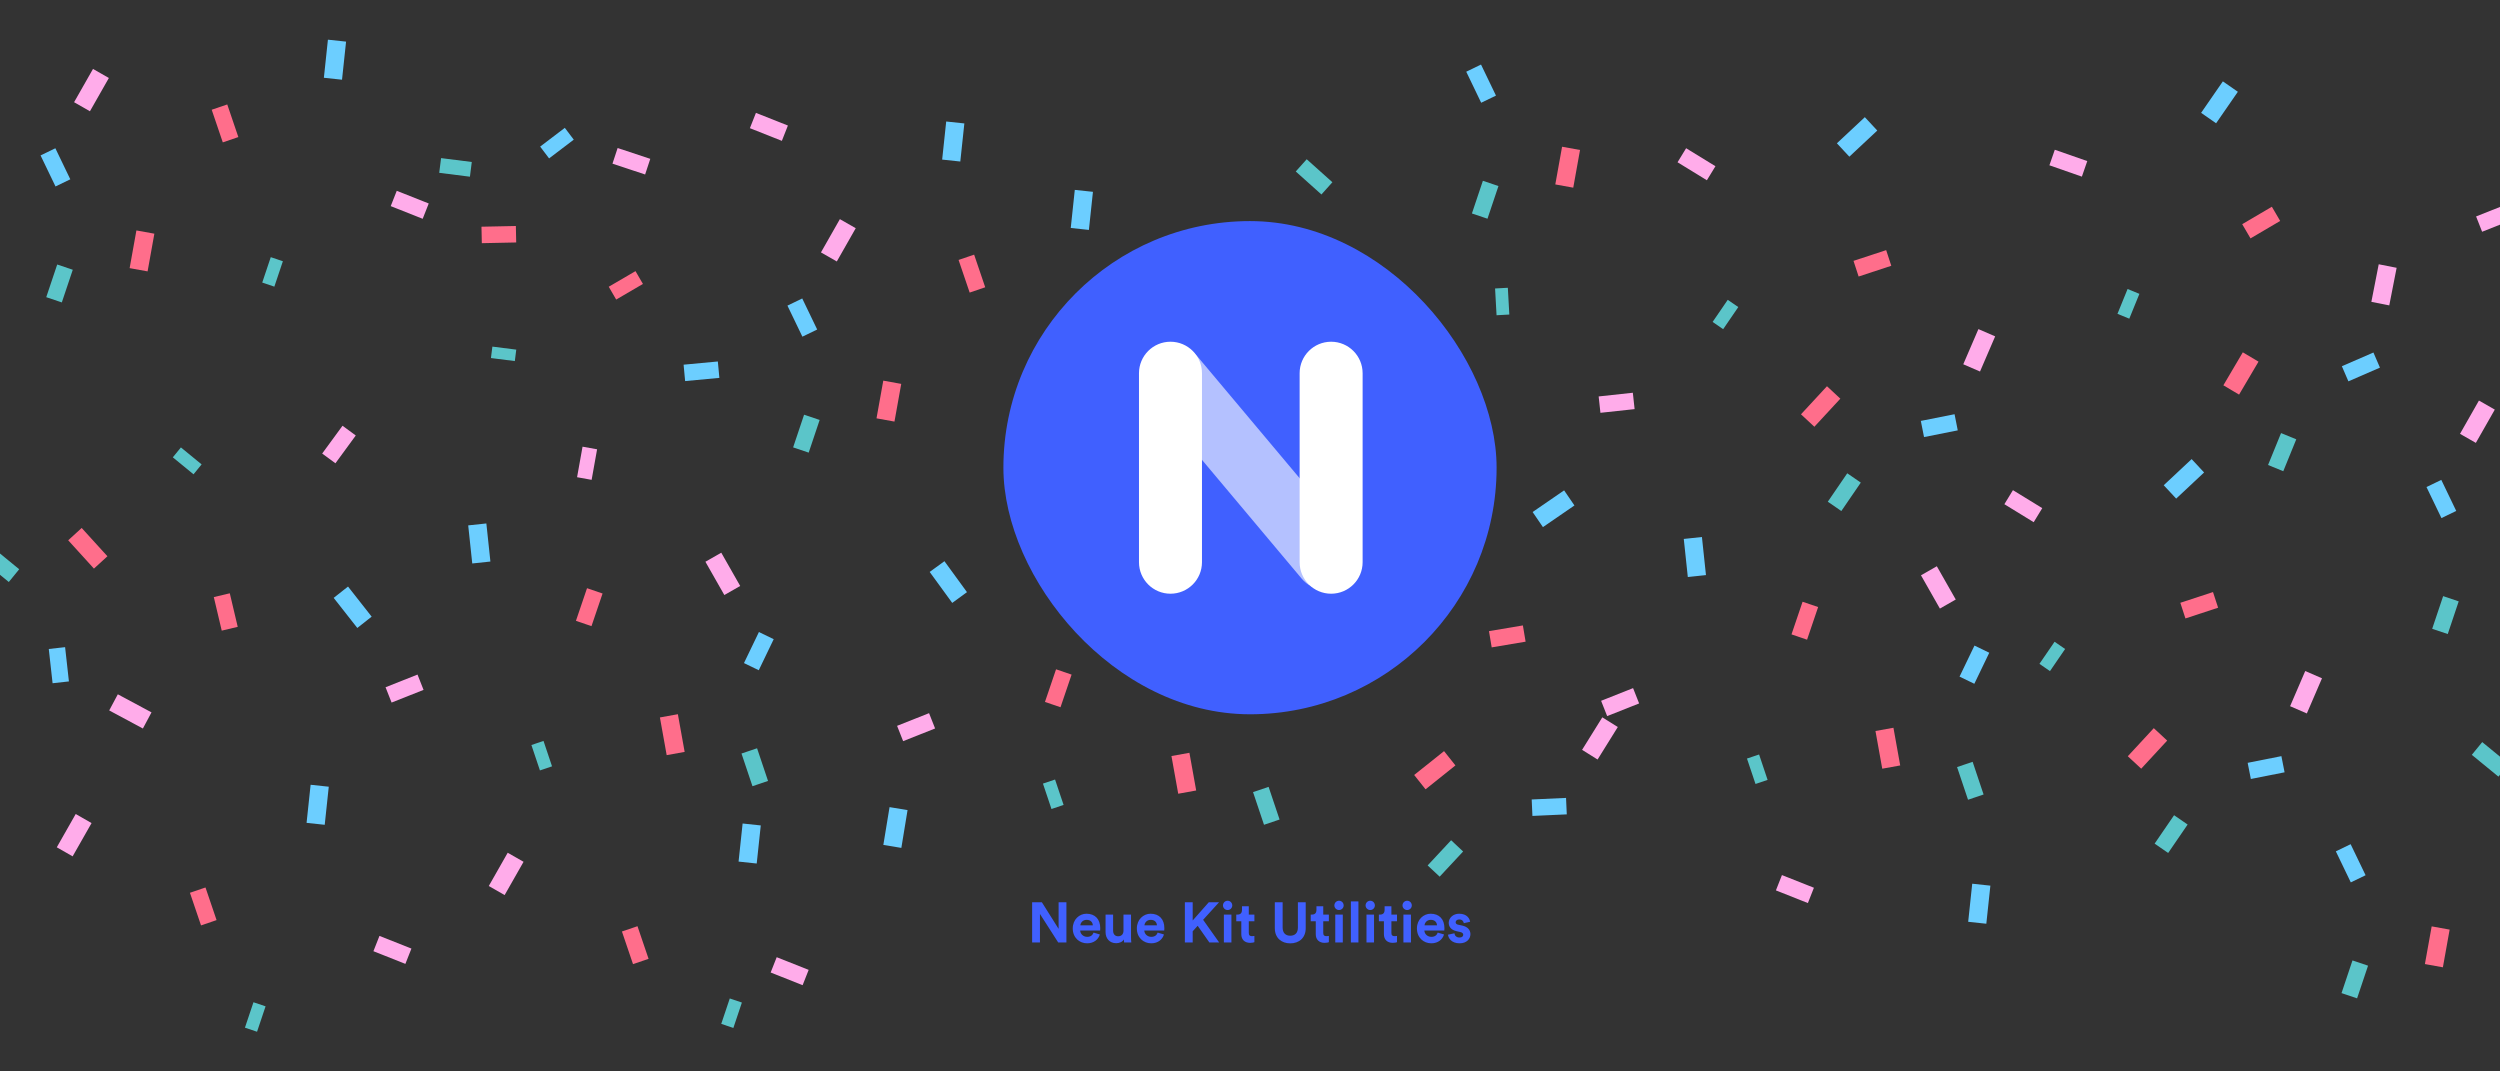 <svg width="1764" height="756" viewBox="0 0 1764 756" fill="none" xmlns="http://www.w3.org/2000/svg">
<rect x="0" y="0" width="1764" height="756" fill="#333333" stroke="none"/>
<g clip-path="url(#clip0_202_332)">
<path d="M541.923 551.033L530.935 554.739L523.198 531.683L534.187 527.978L541.923 551.033Z" fill="#5BC5C9"/>
<path d="M374.955 525.679L383.502 522.797L389.52 540.729L380.973 543.611L374.955 525.679Z" fill="#5BC5C9"/>
<path d="M330.365 370.71L343.174 369.345L346.028 396.222L333.221 397.588L330.365 370.71Z" fill="#6CCEFF"/>
<path d="M497.736 396.374L508.927 389.98L522.281 413.459L511.092 419.855L497.736 396.374Z" fill="#FFACEA"/>
<path d="M535.383 472.917L524.943 467.865L535.491 445.956L545.929 451.01L535.383 472.917Z" fill="#6CCEFF"/>
<path d="M406.378 438.059L414.201 415.033L425.174 418.778L417.353 441.808L406.378 438.059Z" fill="#FF6E8B"/>
<path d="M272.041 484.923L294.599 475.975L298.863 486.782L276.303 495.731L272.041 484.923Z" fill="#FFACEA"/>
<path d="M465.632 506.233L478.306 503.943L483.085 530.542L470.41 532.833L465.632 506.233Z" fill="#FF6E8B"/>
<path d="M902.867 578.259L891.88 581.963L884.142 558.909L895.132 555.204L902.867 578.259Z" fill="#5BC5C9"/>
<path d="M735.902 552.905L744.447 550.021L750.465 567.953L741.918 570.837L735.902 552.905Z" fill="#5BC5C9"/>
<path d="M655.981 403.561L666.391 395.974L682.301 417.821L671.893 425.41L655.981 403.561Z" fill="#6CCEFF"/>
<path d="M858.68 423.6L869.871 417.204L883.225 440.683L872.036 447.081L858.68 423.6Z" fill="#FFACEA"/>
<path d="M896.328 500.141L885.888 495.089L896.436 473.18L906.876 478.234L896.328 500.141Z" fill="#6CCEFF"/>
<path d="M737.322 495.283L745.146 472.259L756.119 476.004L748.297 499.034L737.322 495.283Z" fill="#FF6E8B"/>
<path d="M632.985 512.147L655.543 503.199L659.807 514.008L637.248 522.956L632.985 512.147Z" fill="#FFACEA"/>
<path d="M826.575 533.457L839.25 531.166L844.03 557.767L831.355 560.058L826.575 533.457Z" fill="#FF6E8B"/>
<path d="M1015.82 618.58L1007.35 610.645L1023.91 592.87L1032.38 600.806L1015.82 618.58Z" fill="#5BC5C9"/>
<path d="M958.793 459.209L965.38 465.381L952.497 479.206L945.91 473.034L958.793 459.209Z" fill="#5BC5C9"/>
<path d="M1103.64 346L1110.92 356.654L1088.69 371.934L1081.41 361.282L1103.64 346Z" fill="#6CCEFF"/>
<path d="M1130.59 506.151L1141.52 512.99L1127.25 535.923L1116.32 529.086L1130.59 506.151Z" fill="#FFACEA"/>
<path d="M1081.28 575.717L1080.76 564.106L1105 563.01L1105.52 574.621L1081.28 575.717Z" fill="#6CCEFF"/>
<path d="M1050.62 445.329L1074.55 441.3L1076.47 452.761L1052.54 456.794L1050.62 445.329Z" fill="#FF6E8B"/>
<path d="M945.696 349.042L964.261 364.699L956.801 373.594L938.234 357.936L945.696 349.042Z" fill="#FFACEA"/>
<path d="M1018.92 529.989L1026.95 540.082L1005.87 556.932L997.838 546.835L1018.92 529.989Z" fill="#FF6E8B"/>
<path d="M1299.25 360.583L1289.7 354.006L1303.42 333.948L1312.98 340.527L1299.25 360.583Z" fill="#5BC5C9"/>
<path d="M1219.1 211.552L1226.54 216.667L1215.86 232.268L1208.43 227.151L1219.1 211.552Z" fill="#5BC5C9"/>
<path d="M1315.82 82.672L1324.61 92.115L1304.9 110.557L1296.11 101.116L1315.82 82.672Z" fill="#6CCEFF"/>
<path d="M1395.97 232.214L1407.79 237.336L1397.1 262.151L1385.28 257.028L1395.97 232.214Z" fill="#FFACEA"/>
<path d="M1357.59 308.388L1355.34 296.987L1379.14 292.269L1381.39 303.672L1357.59 308.388Z" fill="#6CCEFF"/>
<path d="M1307.83 184.062L1330.88 176.492L1334.49 187.537L1311.44 195.111L1307.83 184.062Z" fill="#FF6E8B"/>
<path d="M1189.73 104.587L1210.42 117.286L1204.37 127.199L1183.67 114.498L1189.73 104.587Z" fill="#FFACEA"/>
<path d="M1289.11 272.523L1298.55 281.3L1280.22 301.119L1270.77 292.339L1289.11 272.523Z" fill="#FF6E8B"/>
<path d="M-12.572 395.267L-5.233 386.269L13.55 401.663L6.211 410.663L-12.572 395.267Z" fill="#5BC5C9"/>
<path d="M142.26 327.673L136.552 334.671L121.943 322.697L127.649 315.7L142.26 327.673Z" fill="#5BC5C9"/>
<path d="M262.242 435.105L252.12 443.096L235.444 421.86L245.562 413.871L262.242 435.105Z" fill="#6CCEFF"/>
<path d="M106.903 502.653L100.821 514.038L77.055 501.281L83.137 489.894L106.903 502.653Z" fill="#FFACEA"/>
<path d="M34.414 457.924L45.935 456.632L48.629 480.81L37.106 482.097L34.414 457.924Z" fill="#6CCEFF"/>
<path d="M162.143 418.626L167.736 442.295L156.457 444.977L150.861 421.305L162.143 418.626Z" fill="#FF6E8B"/>
<path d="M251.029 307.287L236.676 326.895L227.33 320.02L241.685 300.41L251.029 307.287Z" fill="#FFACEA"/>
<path d="M75.799 392.505L66.283 401.207L48.122 381.232L57.639 372.531L75.799 392.505Z" fill="#FF6E8B"/>
<path d="M1744.11 532.61L1751.46 523.612L1770.23 539.007L1762.9 548.004L1744.11 532.61Z" fill="#5BC5C9"/>
<path d="M1399.62 560.593L1388.64 564.3L1380.9 541.244L1391.89 537.539L1399.62 560.593Z" fill="#5BC5C9"/>
<path d="M1232.66 535.24L1241.21 532.358L1247.22 550.289L1238.68 553.171L1232.66 535.24Z" fill="#5BC5C9"/>
<path d="M1188.07 380.271L1200.88 378.905L1203.73 405.783L1190.92 407.149L1188.07 380.271Z" fill="#6CCEFF"/>
<path d="M1355.44 405.935L1366.63 399.541L1379.98 423.02L1368.79 429.416L1355.44 405.935Z" fill="#FFACEA"/>
<path d="M1393.09 482.478L1382.65 477.425L1393.19 455.516L1403.63 460.571L1393.09 482.478Z" fill="#6CCEFF"/>
<path d="M1264.08 447.62L1271.9 424.596L1282.88 428.339L1275.06 451.369L1264.08 447.62Z" fill="#FF6E8B"/>
<path d="M1129.74 494.484L1152.3 485.536L1156.57 496.342L1134.01 505.292L1129.74 494.484Z" fill="#FFACEA"/>
<path d="M1323.33 515.794L1336.01 513.503L1340.79 540.102L1328.11 542.395L1323.33 515.794Z" fill="#FF6E8B"/>
<path d="M914.284 120.999L922.015 112.361L940.138 128.586L932.406 137.225L914.284 120.999Z" fill="#5BC5C9"/>
<path d="M1064.98 221.938L1055.97 222.439L1054.93 203.548L1063.93 203.049L1064.98 221.938Z" fill="#5BC5C9"/>
<path d="M635.997 598.275L623.286 596.174L627.664 569.507L640.371 571.604L635.997 598.275Z" fill="#6CCEFF"/>
<path d="M912.321 313.841L899.835 317.021L893.192 290.827L905.676 287.643L912.321 313.841Z" fill="#FFACEA"/>
<path d="M896.334 230.017L905.056 237.671L889.078 255.977L880.355 248.321L896.334 230.017Z" fill="#6CCEFF"/>
<path d="M1011.45 298.023L997.794 318.133L988.211 311.594L1001.86 291.482L1011.45 298.023Z" fill="#FF6E8B"/>
<path d="M1153.38 288.674L1129.26 291.284L1128.01 279.728L1152.13 277.119L1153.38 288.674Z" fill="#FFACEA"/>
<path d="M972.411 216.503L959.586 215.331L962.034 188.414L974.861 189.585L972.411 216.503Z" fill="#FF6E8B"/>
<path d="M1716.15 443.679L1727.13 447.386L1734.86 424.329L1723.88 420.624L1716.15 443.679Z" fill="#5BC5C9"/>
<path d="M1760.33 289.021L1749.14 282.626L1735.78 306.105L1746.96 312.502L1760.33 289.021Z" fill="#FFACEA"/>
<path d="M1722.68 365.564L1733.12 360.511L1722.58 338.602L1712.13 343.657L1722.68 365.564Z" fill="#6CCEFF"/>
<path d="M1038.58 150.622L1049.57 154.329L1057.31 131.272L1046.32 127.567L1038.58 150.622Z" fill="#5BC5C9"/>
<path d="M187.388 710.068L178.841 707.187L172.825 725.118L181.372 728L187.388 710.068Z" fill="#5BC5C9"/>
<path d="M231.98 555.1L219.171 553.734L216.317 580.612L229.124 581.977L231.98 555.1Z" fill="#6CCEFF"/>
<path d="M64.61 580.764L53.419 574.367L40.064 597.846L51.253 604.245L64.61 580.764Z" fill="#FFACEA"/>
<path d="M1045.12 72.507L1055.56 67.454L1045.01 45.545L1034.58 50.6L1045.12 72.507Z" fill="#6CCEFF"/>
<path d="M152.816 649.222L144.992 626.198L134.019 629.943L141.841 652.973L152.816 649.222Z" fill="#FF6E8B"/>
<path d="M290.304 669.313L267.747 660.365L263.482 671.171L286.042 680.119L290.304 669.313Z" fill="#FFACEA"/>
<path d="M680.45 87.094L667.641 85.728L664.787 112.606L677.594 113.971L680.45 87.094Z" fill="#6CCEFF"/>
<path d="M555.944 88.584L533.386 79.636L529.122 90.442L551.682 99.39L555.944 88.584Z" fill="#FFACEA"/>
<path d="M1114.87 105.823L1102.2 103.532L1097.42 130.133L1110.09 132.424L1114.87 105.823Z" fill="#FF6E8B"/>
<path d="M1652.18 700.732L1663.16 704.439L1670.9 681.383L1659.91 677.678L1652.18 700.732Z" fill="#5BC5C9"/>
<path d="M523.475 707.393L514.929 704.511L508.913 722.441L517.459 725.324L523.475 707.393Z" fill="#5BC5C9"/>
<path d="M536.798 582.424L523.989 581.058L521.134 607.934L533.941 609.301L536.798 582.424Z" fill="#6CCEFF"/>
<path d="M369.425 608.088L358.234 601.691L344.882 625.17L356.071 631.567L369.425 608.088Z" fill="#FFACEA"/>
<path d="M1658.72 622.617L1669.16 617.564L1658.61 595.655L1648.17 600.71L1658.72 622.617Z" fill="#6CCEFF"/>
<path d="M457.633 676.546L449.808 653.52L438.834 657.265L446.656 680.295L457.633 676.546Z" fill="#FF6E8B"/>
<path d="M570.597 684.341L548.039 675.393L543.774 686.199L566.334 695.147L570.597 684.341Z" fill="#FFACEA"/>
<path d="M1404.41 624.91L1391.6 623.544L1388.75 650.42L1401.55 651.786L1404.41 624.91Z" fill="#6CCEFF"/>
<path d="M1279.9 626.398L1257.34 617.45L1253.08 628.258L1275.64 637.206L1279.9 626.398Z" fill="#FFACEA"/>
<path d="M1728.47 655.933L1715.79 653.642L1711.01 680.243L1723.7 682.534L1728.47 655.933Z" fill="#FF6E8B"/>
<path d="M1529.86 601.848L1520.3 595.271L1534.03 575.212L1543.59 581.791L1529.86 601.848Z" fill="#5BC5C9"/>
<path d="M1449.71 452.817L1457.14 457.932L1446.47 473.532L1439.03 468.417L1449.71 452.817Z" fill="#5BC5C9"/>
<path d="M1546.42 323.937L1555.21 333.379L1535.51 351.821L1526.72 342.381L1546.42 323.937Z" fill="#6CCEFF"/>
<path d="M1626.57 473.478L1638.4 478.601L1627.71 503.414L1615.89 498.295L1626.57 473.478Z" fill="#FFACEA"/>
<path d="M1588.2 549.653L1585.95 538.252L1609.75 533.533L1612 544.938L1588.2 549.653Z" fill="#6CCEFF"/>
<path d="M1538.44 425.327L1561.49 417.757L1565.1 428.801L1542.04 436.377L1538.44 425.327Z" fill="#FF6E8B"/>
<path d="M1420.33 345.852L1441.02 358.548L1434.97 368.462L1414.28 355.763L1420.33 345.852Z" fill="#FFACEA"/>
<path d="M1519.71 513.785L1529.16 522.565L1510.83 542.385L1501.38 533.603L1519.71 513.785Z" fill="#FF6E8B"/>
<path d="M1747.13 152.723L1769.67 143.775L1773.95 154.583L1751.38 163.531L1747.13 152.723Z" fill="#FFACEA"/>
<path d="M1611.08 332.49L1600.34 328.098L1609.51 305.578L1620.25 309.97L1611.08 332.49Z" fill="#5BC5C9"/>
<path d="M1501.22 203.924L1509.56 207.341L1502.43 224.858L1494.08 221.441L1501.22 203.924Z" fill="#5BC5C9"/>
<path d="M1568.45 57.407L1579.04 64.762L1563.68 86.978L1553.1 79.622L1568.45 57.407Z" fill="#6CCEFF"/>
<path d="M1678.42 186.471L1691.06 188.96L1685.87 215.481L1673.23 212.994L1678.42 186.471Z" fill="#FFACEA"/>
<path d="M1657.03 269.074L1652.42 258.41L1674.69 248.733L1679.29 259.399L1657.03 269.074Z" fill="#6CCEFF"/>
<path d="M1582.1 158.18L1603.03 145.876L1608.89 155.899L1587.96 168.207L1582.1 158.18Z" fill="#FF6E8B"/>
<path d="M1449.87 105.659L1472.78 113.661L1468.97 124.636L1446.06 116.631L1449.87 105.659Z" fill="#FFACEA"/>
<path d="M1582.52 248.601L1593.61 255.17L1579.89 278.437L1568.81 271.868L1582.52 248.601Z" fill="#FF6E8B"/>
<path d="M559.625 315.672L570.612 319.379L578.348 296.322L567.361 292.617L559.625 315.672Z" fill="#5BC5C9"/>
<path d="M726.59 290.318L718.044 287.436L712.028 305.368L720.572 308.25L726.59 290.318Z" fill="#5BC5C9"/>
<path d="M771.183 135.352L758.374 133.984L755.52 160.861L768.327 162.227L771.183 135.352Z" fill="#6CCEFF"/>
<path d="M603.81 161.016L592.619 154.619L579.267 178.098L590.456 184.495L603.81 161.016Z" fill="#FFACEA"/>
<path d="M566.164 237.557L576.604 232.504L566.057 210.595L555.616 215.65L566.164 237.557Z" fill="#6CCEFF"/>
<path d="M695.17 202.699L687.347 179.672L676.373 183.419L684.195 206.447L695.17 202.699Z" fill="#FF6E8B"/>
<path d="M829.507 249.562L806.949 240.615L802.685 251.423L825.245 260.371L829.507 249.562Z" fill="#FFACEA"/>
<path d="M635.915 270.873L623.242 268.581L618.461 295.181L631.138 297.472L635.915 270.873Z" fill="#FF6E8B"/>
<path d="M311.221 111.558L309.914 121.94L331.583 124.68L332.888 114.298L311.221 111.558Z" fill="#5BC5C9"/>
<path d="M363.261 254.771L364.276 246.697L347.422 244.566L346.408 252.639L363.261 254.771Z" fill="#5BC5C9"/>
<path d="M507.587 266.635L506.508 255.058L482.346 257.317L483.423 268.892L507.587 266.635Z" fill="#6CCEFF"/>
<path d="M455.201 123.118L458.838 112.077L435.797 104.443L432.157 115.482L455.201 123.118Z" fill="#FFACEA"/>
<path d="M381.133 103.438L387.439 111.773L404.844 98.541L398.536 90.204L381.133 103.438Z" fill="#6CCEFF"/>
<path d="M434.782 211.372L453.653 200.35L448.402 191.308L429.527 202.326L434.782 211.372Z" fill="#FF6E8B"/>
<path d="M417.453 338.574L421.312 317.022L411.041 315.173L407.183 336.726L417.453 338.574Z" fill="#FFACEA"/>
<path d="M364.232 171.081L363.992 159.462L339.728 159.966L339.97 171.59L364.232 171.081Z" fill="#FF6E8B"/>
<path d="M32.63 209.688L43.618 213.393L51.355 190.338L40.366 186.631L32.63 209.688Z" fill="#5BC5C9"/>
<path d="M199.597 184.334L191.049 181.451L185.033 199.382L193.579 202.266L199.597 184.334Z" fill="#5BC5C9"/>
<path d="M244.188 29.368L231.379 28L228.525 54.876L241.332 56.243L244.188 29.368Z" fill="#6CCEFF"/>
<path d="M76.817 55.03L65.626 48.635L52.272 72.114L63.461 78.511L76.817 55.03Z" fill="#FFACEA"/>
<path d="M39.169 131.571L49.61 126.52L39.062 104.611L28.622 109.666L39.169 131.571Z" fill="#6CCEFF"/>
<path d="M168.175 96.715L160.352 73.69L149.378 77.435L157.2 100.464L168.175 96.715Z" fill="#FF6E8B"/>
<path d="M302.512 143.576L279.954 134.629L275.69 145.437L298.25 154.385L302.512 143.576Z" fill="#FFACEA"/>
<path d="M108.921 164.887L96.247 162.596L91.468 189.197L104.143 191.488L108.921 164.887Z" fill="#FF6E8B"/>
<rect x="708" y="156" width="348" height="348" rx="174" fill="#4060FF"/>
<path opacity="0.606" d="M845.337 252.024C837.445 242.622 823.425 241.398 814.024 249.29C804.622 257.182 803.398 271.202 811.29 280.603L918.472 408.289C926.365 417.691 940.384 418.915 949.786 411.022C959.188 403.13 960.412 389.111 952.519 379.709L845.337 252.024Z" fill="white"/>
<path d="M848.114 263.347C848.114 251.073 838.164 241.123 825.89 241.123C813.616 241.123 803.666 251.073 803.666 263.347V396.7C803.666 408.974 813.616 418.924 825.89 418.924C838.164 418.924 848.114 408.974 848.114 396.7V263.347Z" fill="white"/>
<path d="M961.465 263.347C961.465 251.073 951.515 241.123 939.241 241.123C926.967 241.123 917.017 251.073 917.017 263.347V396.7C917.017 408.974 926.967 418.924 939.241 418.924C951.515 418.924 961.465 408.974 961.465 396.7V263.347Z" fill="white"/>
<path d="M752.467 665V636.64H746.947V655.4L735.147 636.64H728.267V665H733.787V644.88L746.667 665H752.467ZM762.294 652.92C762.414 651.12 763.934 649.04 766.694 649.04C769.734 649.04 771.014 650.96 771.094 652.92H762.294ZM771.614 658.04C770.974 659.8 769.614 661.04 767.134 661.04C764.494 661.04 762.294 659.16 762.174 656.56H776.254C776.254 656.48 776.334 655.68 776.334 654.92C776.334 648.6 772.694 644.72 766.614 644.72C761.574 644.72 756.934 648.8 756.934 655.08C756.934 661.72 761.694 665.6 767.094 665.6C771.934 665.6 775.054 662.76 776.054 659.36L771.614 658.04ZM793.169 665H798.249C798.169 664.32 798.049 662.96 798.049 661.44V645.32H792.729V656.76C792.729 659.04 791.369 660.64 789.009 660.64C786.529 660.64 785.409 658.88 785.409 656.68V645.32H780.089V657.76C780.089 662.04 782.809 665.52 787.569 665.52C789.649 665.52 791.929 664.72 793.009 662.88C793.009 663.68 793.089 664.6 793.169 665ZM807.529 652.92C807.649 651.12 809.169 649.04 811.929 649.04C814.969 649.04 816.249 650.96 816.329 652.92H807.529ZM816.849 658.04C816.209 659.8 814.849 661.04 812.369 661.04C809.729 661.04 807.529 659.16 807.409 656.56H821.489C821.489 656.48 821.569 655.68 821.569 654.92C821.569 648.6 817.929 644.72 811.849 644.72C806.809 644.72 802.169 648.8 802.169 655.08C802.169 661.72 806.929 665.6 812.329 665.6C817.169 665.6 820.289 662.76 821.289 659.36L816.849 658.04ZM853.321 665H860.241L848.921 649L860.161 636.64H852.921L841.561 649.48V636.64H836.041V665H841.561V657.12L845.081 653.24L853.321 665ZM868.89 665V645.32H863.57V665H868.89ZM862.93 638.88C862.93 640.64 864.41 642.12 866.21 642.12C868.05 642.12 869.49 640.64 869.49 638.88C869.49 637.04 868.05 635.56 866.21 635.56C864.41 635.56 862.93 637.04 862.93 638.88ZM881.146 639.44H876.346V642.2C876.346 643.96 875.386 645.32 873.306 645.32H872.306V650.04H875.866V659.2C875.866 663 878.266 665.28 882.106 665.28C883.666 665.28 884.626 665 885.106 664.8V660.4C884.826 660.48 884.106 660.56 883.466 660.56C881.946 660.56 881.146 660 881.146 658.28V650.04H885.106V645.32H881.146V639.44ZM910.391 665.64C916.471 665.64 921.311 661.92 921.311 654.96V636.64H915.791V654.56C915.791 658.28 913.751 660.24 910.391 660.24C907.111 660.24 905.031 658.28 905.031 654.56V636.64H899.511V654.96C899.511 661.92 904.351 665.64 910.391 665.64ZM933.685 639.44H928.885V642.2C928.885 643.96 927.925 645.32 925.845 645.32H924.845V650.04H928.405V659.2C928.405 663 930.805 665.28 934.645 665.28C936.205 665.28 937.165 665 937.645 664.8V660.4C937.365 660.48 936.645 660.56 936.005 660.56C934.485 660.56 933.685 660 933.685 658.28V650.04H937.645V645.32H933.685V639.44ZM947.484 665V645.32H942.164V665H947.484ZM941.524 638.88C941.524 640.64 943.004 642.12 944.804 642.12C946.644 642.12 948.084 640.64 948.084 638.88C948.084 637.04 946.644 635.56 944.804 635.56C943.004 635.56 941.524 637.04 941.524 638.88ZM958.5 665V636.04H953.18V665H958.5ZM969.515 665V645.32H964.195V665H969.515ZM963.555 638.88C963.555 640.64 965.035 642.12 966.835 642.12C968.675 642.12 970.115 640.64 970.115 638.88C970.115 637.04 968.675 635.56 966.835 635.56C965.035 635.56 963.555 637.04 963.555 638.88ZM981.771 639.44H976.971V642.2C976.971 643.96 976.011 645.32 973.931 645.32H972.931V650.04H976.491V659.2C976.491 663 978.891 665.28 982.731 665.28C984.291 665.28 985.251 665 985.731 664.8V660.4C985.451 660.48 984.731 660.56 984.091 660.56C982.571 660.56 981.771 660 981.771 658.28V650.04H985.731V645.32H981.771V639.44ZM995.57 665V645.32H990.25V665H995.57ZM989.61 638.88C989.61 640.64 991.09 642.12 992.89 642.12C994.73 642.12 996.17 640.64 996.17 638.88C996.17 637.04 994.73 635.56 992.89 635.56C991.09 635.56 989.61 637.04 989.61 638.88ZM1005.15 652.92C1005.27 651.12 1006.79 649.04 1009.55 649.04C1012.59 649.04 1013.87 650.96 1013.95 652.92H1005.15ZM1014.47 658.04C1013.83 659.8 1012.47 661.04 1009.99 661.04C1007.35 661.04 1005.15 659.16 1005.03 656.56H1019.11C1019.11 656.48 1019.19 655.68 1019.19 654.92C1019.19 648.6 1015.55 644.72 1009.47 644.72C1004.43 644.72 999.786 648.8 999.786 655.08C999.786 661.72 1004.55 665.6 1009.95 665.6C1014.79 665.6 1017.91 662.76 1018.91 659.36L1014.47 658.04ZM1021.7 659.52C1021.94 661.76 1023.98 665.6 1029.9 665.6C1035.06 665.6 1037.54 662.32 1037.54 659.12C1037.54 656.24 1035.58 653.88 1031.7 653.08L1028.9 652.48C1027.82 652.28 1027.1 651.68 1027.1 650.72C1027.1 649.6 1028.22 648.76 1029.62 648.76C1031.86 648.76 1032.7 650.24 1032.86 651.4L1037.3 650.4C1037.06 648.28 1035.18 644.72 1029.58 644.72C1025.34 644.72 1022.22 647.64 1022.22 651.16C1022.22 653.92 1023.94 656.2 1027.74 657.04L1030.34 657.64C1031.86 657.96 1032.46 658.68 1032.46 659.56C1032.46 660.6 1031.62 661.52 1029.86 661.52C1027.54 661.52 1026.38 660.08 1026.26 658.52L1021.7 659.52Z" fill="#4060FF"/>
</g>
<defs>
<clipPath id="clip0_202_332">
<rect width="1764" height="756" fill="white"/>
</clipPath>
</defs>
</svg>
